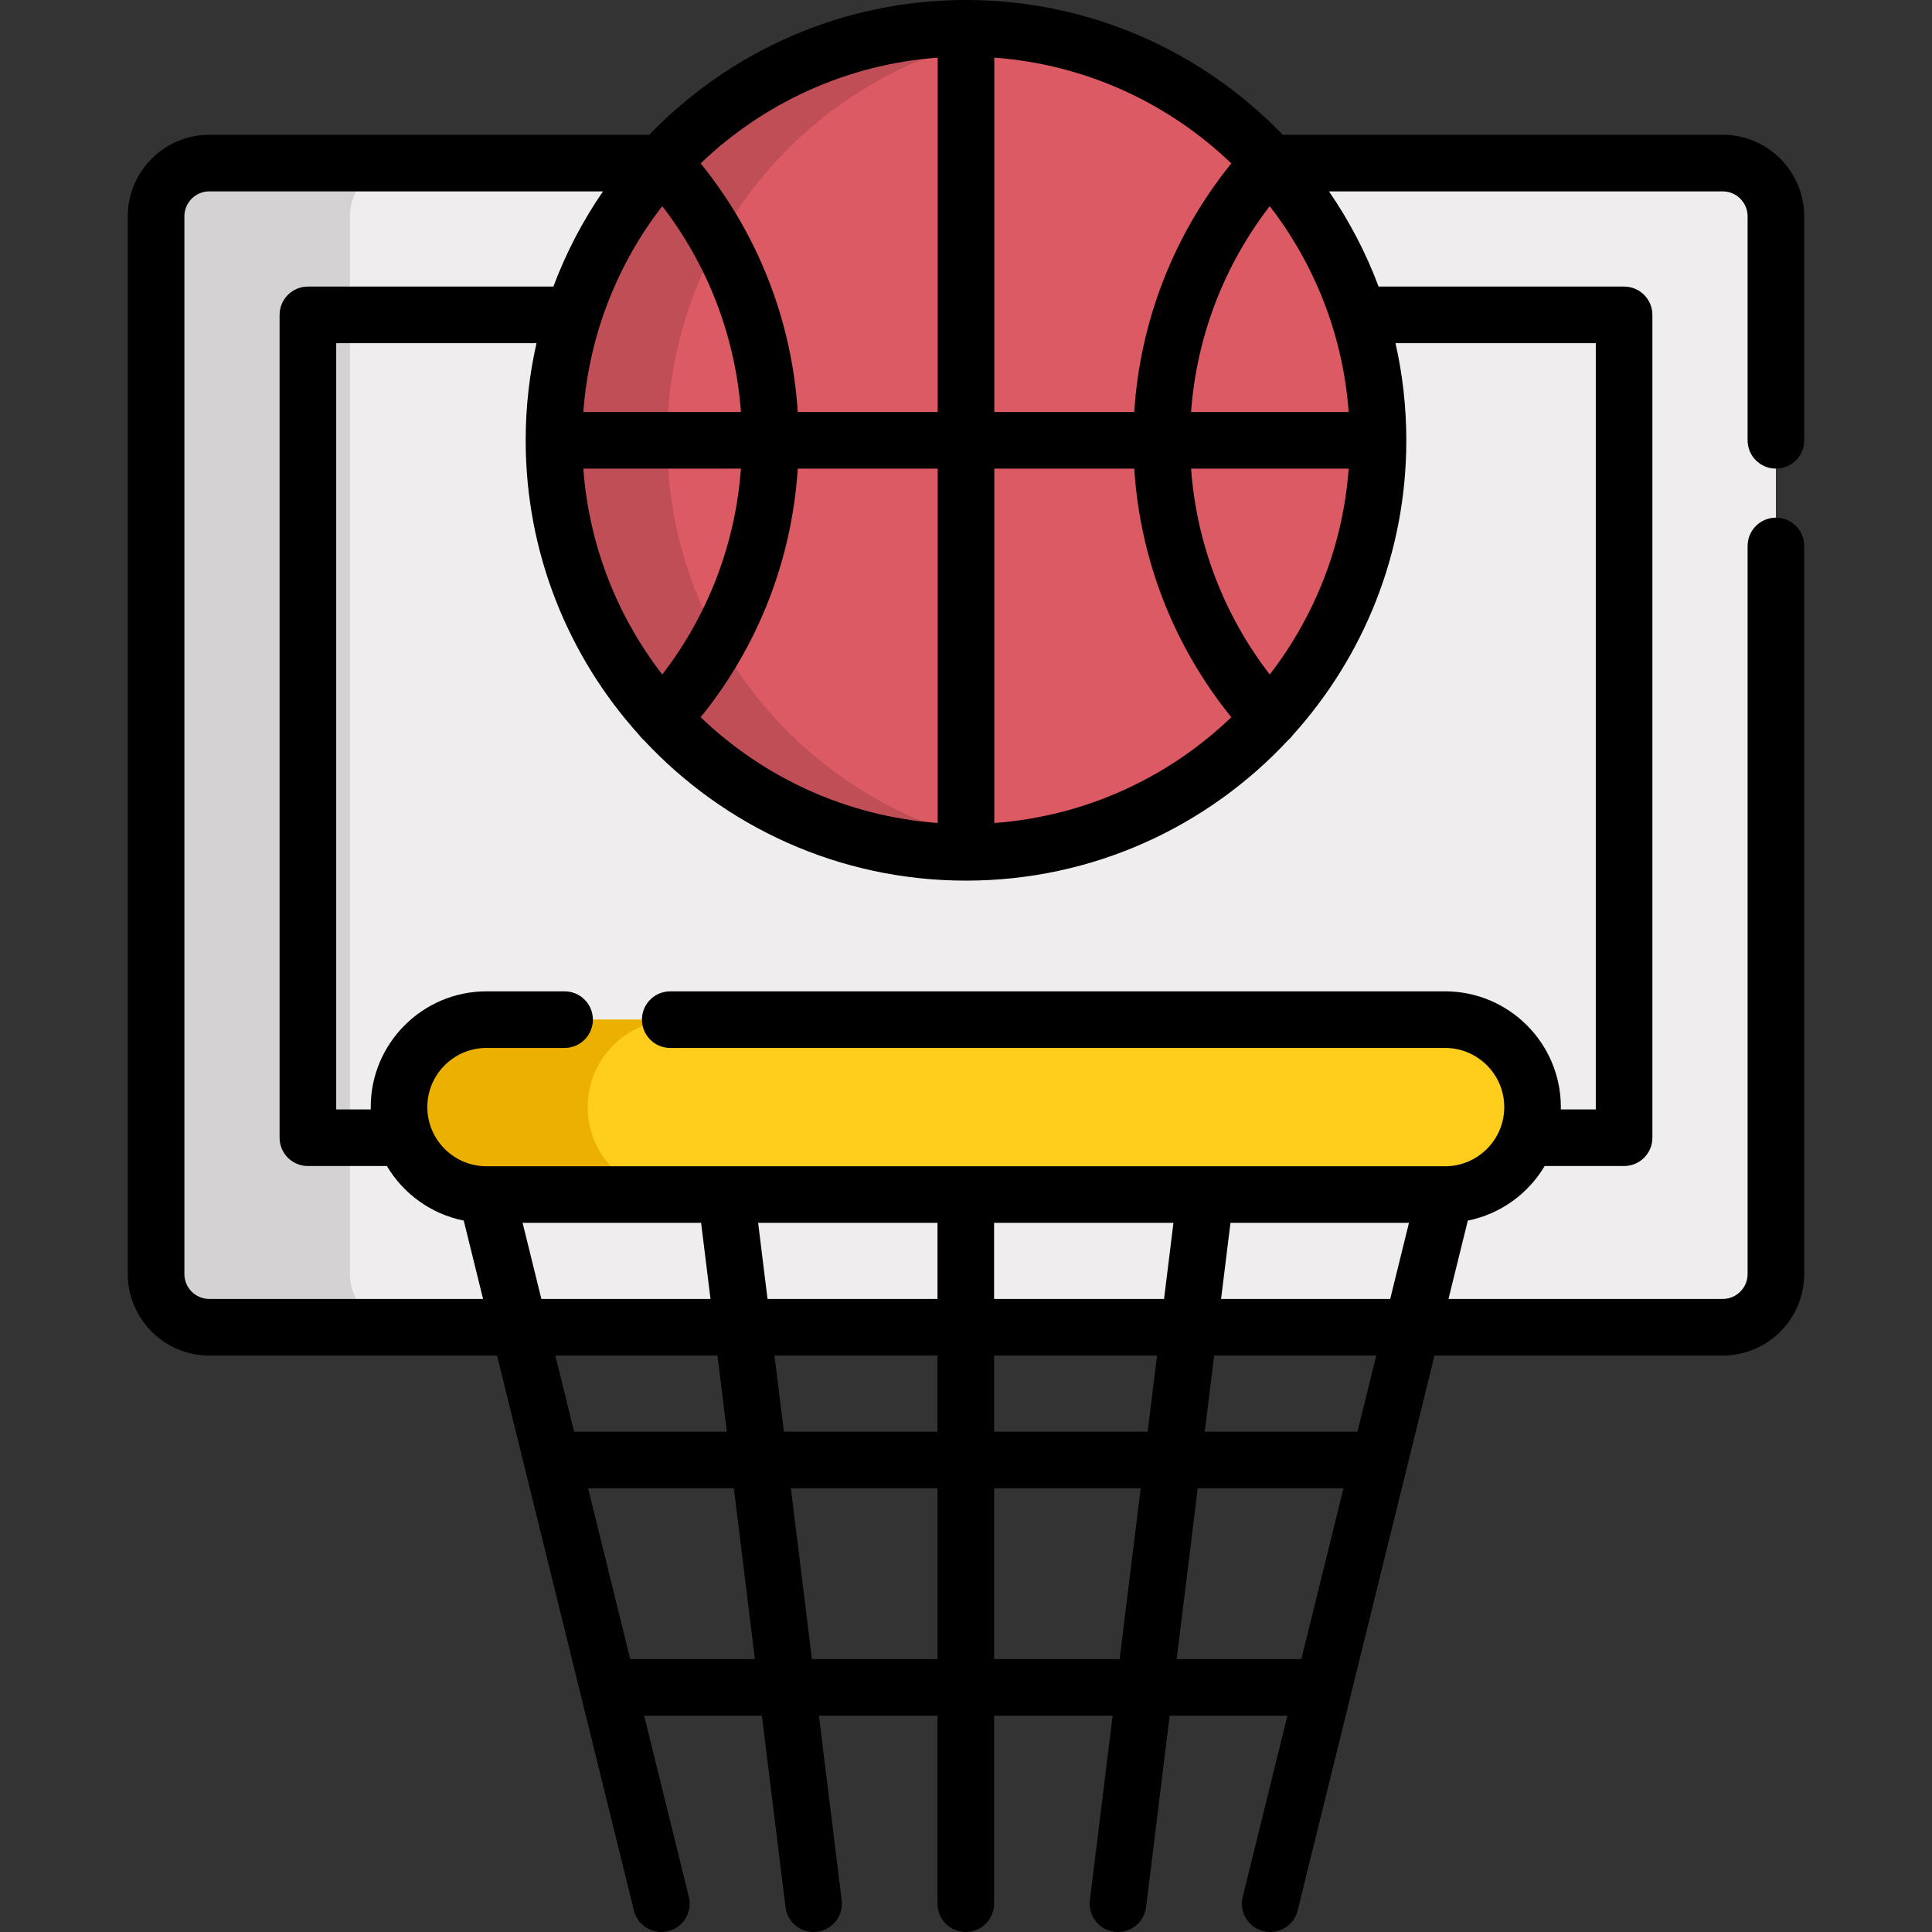 <?xml version="1.0" encoding="iso-8859-1"?>
<!-- Generator: Adobe Illustrator 21.0.0, SVG Export Plug-In . SVG Version: 6.00 Build 0)  -->
<svg version="1.1" id="Capa_1" xmlns="http://www.w3.org/2000/svg" xmlns:xlink="http://www.w3.org/1999/xlink" x="0px" y="0px"
	 viewBox="0 0 512.002 512.002" style="enable-background:new 0 0 512.002 512.002;" xml:space="preserve">
<rect x="0" y="0" width="512.002" height="512.002" fill="#333333" stroke="none"/>
<path style="fill:#EFEDEE;" d="M456.527,351.74H55.473c-7.791,0-14.107-6.316-14.107-14.107V57.324
	c0-7.791,6.316-14.107,14.107-14.107h401.054c7.791,0,14.107,6.316,14.107,14.107v280.308
	C470.635,345.423,464.319,351.74,456.527,351.74z"/>
<path style="fill:#D4D2D3;" d="M92.731,337.632V57.324c0-7.791,6.316-14.107,14.107-14.107H55.473
	c-7.791,0-14.107,6.316-14.107,14.107v280.308c0,7.791,6.316,14.107,14.107,14.107h51.365
	C99.047,351.74,92.731,345.423,92.731,337.632z"/>
<path style="fill:#FFCE1C;" d="M382.967,316.569H128.922c-12.8,0-23.176-10.376-23.176-23.176l0,0
	c0-12.8,10.376-23.176,23.176-23.176h254.045c12.8,0,23.176,10.376,23.176,23.176l0,0
	C406.143,306.192,395.767,316.569,382.967,316.569z"/>
<path style="fill:#ECB000;" d="M155.745,293.392L155.745,293.392c0-12.8,10.376-23.177,23.177-23.177h-50
	c-12.8,0-23.177,10.376-23.177,23.176l0,0c0,12.8,10.376,23.176,23.177,23.176h50C166.122,316.569,155.745,306.192,155.745,293.392z
	"/>
<circle style="fill:#DC5A64;" cx="255.999" cy="116.69" r="109.19"/>
<path style="fill:#BF4E57;" d="M176.811,116.689c0-55.214,40.984-100.848,94.189-108.159c-4.904-0.674-9.91-1.03-15-1.03
	c-60.303,0-109.189,48.886-109.189,109.189S195.697,225.878,256,225.878c5.09,0,10.096-0.356,15-1.03
	C217.795,217.537,176.811,171.903,176.811,116.689z"/>
<path d="M470.635,124.189c4.142,0,7.5-3.358,7.5-7.5V57.324c0-11.915-9.693-21.607-21.607-21.607h-116.59
	C318.702,13.711,288.924,0,256,0s-62.702,13.711-83.938,35.717H55.473c-11.915,0-21.607,9.693-21.607,21.607v280.308
	c0,11.915,9.693,21.607,21.607,21.607h76.249l36.271,147.056c0.843,3.418,3.906,5.706,7.276,5.706c0.595,0,1.199-0.071,1.802-0.22
	c4.022-0.992,6.478-5.056,5.486-9.078l-11.846-48.029h31.198l6.258,50.743c0.468,3.799,3.701,6.583,7.434,6.583
	c0.306,0,0.616-0.019,0.927-0.058c4.111-0.507,7.033-4.25,6.526-8.361l-6.032-48.907h31.422V504.5c0,4.142,3.358,7.5,7.5,7.5
	c4.142,0,7.5-3.358,7.5-7.5v-49.825h31.422l-6.031,48.907c-0.507,4.111,2.415,7.854,6.526,8.361
	c0.312,0.039,0.621,0.058,0.927,0.058c3.732,0,6.966-2.784,7.434-6.583l6.258-50.743h31.198l-11.846,48.029
	c-0.992,4.021,1.464,8.086,5.486,9.078c0.603,0.149,1.207,0.22,1.802,0.22c3.37,0,6.433-2.288,7.276-5.706l36.271-147.056h76.361
	c11.915,0,21.607-9.693,21.607-21.607V144.689c0-4.142-3.358-7.5-7.5-7.5s-7.5,3.358-7.5,7.5v192.943
	c0,3.644-2.964,6.607-6.607,6.607h-72.661l5.122-20.768c8.653-1.73,16-7.111,20.367-14.463h21.048c4.142,0,7.5-3.358,7.5-7.5V83.447
	c0-4.142-3.358-7.5-7.5-7.5h-65.06c-3.359-8.984-7.795-17.446-13.15-25.23h104.332c3.644,0,6.607,2.964,6.607,6.607v59.365
	C463.135,120.831,466.493,124.189,470.635,124.189z M185.682,190.076c15.227-18.795,24.189-41.746,25.731-65.888H248.5V218.1
	C224.212,216.322,202.267,205.975,185.682,190.076z M154.588,124.189h41.768c-1.46,19.884-8.687,38.801-20.852,54.561
	C163.66,163.423,156.086,144.638,154.588,124.189z M263.5,109.189V15.277c24.288,1.779,46.233,12.126,62.818,28.024
	c-15.227,18.795-24.189,41.746-25.731,65.888H263.5z M248.5,109.189h-37.087c-1.542-24.142-10.505-47.093-25.731-65.888
	c16.586-15.898,38.531-26.245,62.818-28.024V109.189z M196.356,109.189h-41.768c1.498-20.449,9.072-39.234,20.916-54.561
	C187.669,70.388,194.896,89.305,196.356,109.189z M263.5,124.189h37.087c1.542,24.142,10.505,47.093,25.731,65.888
	c-16.586,15.898-38.531,26.245-62.818,28.024V124.189z M336.496,178.75c-12.165-15.761-19.392-34.677-20.852-54.561h41.768
	C355.914,144.638,348.34,163.423,336.496,178.75z M357.412,109.189h-41.768c1.46-19.884,8.687-38.801,20.852-54.561
	C348.34,69.955,355.914,88.74,357.412,109.189z M55.473,344.24c-3.644,0-6.607-2.964-6.607-6.607V57.324
	c0-3.644,2.964-6.607,6.607-6.607h104.332c-5.355,7.784-9.791,16.246-13.15,25.23h-65.06c-4.142,0-7.5,3.358-7.5,7.5V301.51
	c0,4.142,3.358,7.5,7.5,7.5h20.937c4.367,7.352,11.714,12.733,20.367,14.462l5.122,20.768L55.473,344.24L55.473,344.24z
	 M310.974,324.069l-2.488,20.171h-45.042v-20.171H310.974z M359.742,379.411h-40.48l2.488-20.171h42.967L359.742,379.411z
	 M263.444,359.24h43.192l-2.488,20.171h-40.704V359.24z M248.444,379.411H207.74l-2.488-20.171h43.192V379.411z M323.6,344.24
	l2.488-20.171h47.305l-4.975,20.171H323.6z M248.444,344.24h-45.042l-2.488-20.171h47.53V344.24z M185.801,324.069l2.488,20.171
	h-44.817l-4.975-20.171H185.801z M190.139,359.24l2.488,20.171h-40.48l-4.975-20.171H190.139z M167.011,439.675l-11.164-45.265
	h38.63l5.582,45.265H167.011z M215.172,439.675l-5.582-45.265h38.855v45.265H215.172z M263.444,439.675V394.41h38.855l-5.582,45.265
	H263.444z M311.83,439.675l5.582-45.265h38.63l-11.164,45.265H311.83z M422.904,90.947V294.01h-9.276
	c0.004-0.206,0.016-0.41,0.016-0.617c0-16.915-13.762-30.676-30.677-30.676H177.622c-4.142,0-7.5,3.358-7.5,7.5s3.358,7.5,7.5,7.5
	h205.345c8.644,0,15.677,7.032,15.677,15.676s-7.033,15.677-15.677,15.677H128.922c-8.644,0-15.676-7.033-15.676-15.677
	s7.032-15.676,15.676-15.676h20.699c4.142,0,7.5-3.358,7.5-7.5s-3.358-7.5-7.5-7.5h-20.699c-16.915,0-30.676,13.761-30.676,30.676
	c0,0.207,0.012,0.411,0.016,0.617h-9.166V90.947h53.082c-1.873,8.285-2.867,16.899-2.867,25.742c0,30.006,11.388,57.4,30.064,78.096
	c0.3,0.42,0.646,0.817,1.042,1.18c0.062,0.057,0.128,0.105,0.191,0.159c21.319,22.902,51.709,37.253,85.392,37.253
	s64.072-14.351,85.392-37.253c0.063-0.054,0.129-0.103,0.191-0.159c0.396-0.363,0.742-0.76,1.042-1.18
	c18.676-20.696,30.064-48.09,30.064-78.096c0-8.843-0.994-17.457-2.867-25.742C369.822,90.947,422.904,90.947,422.904,90.947z"/>
<g>
</g>
<g>
</g>
<g>
</g>
<g>
</g>
<g>
</g>
<g>
</g>
<g>
</g>
<g>
</g>
<g>
</g>
<g>
</g>
<g>
</g>
<g>
</g>
<g>
</g>
<g>
</g>
<g>
</g>
</svg>
